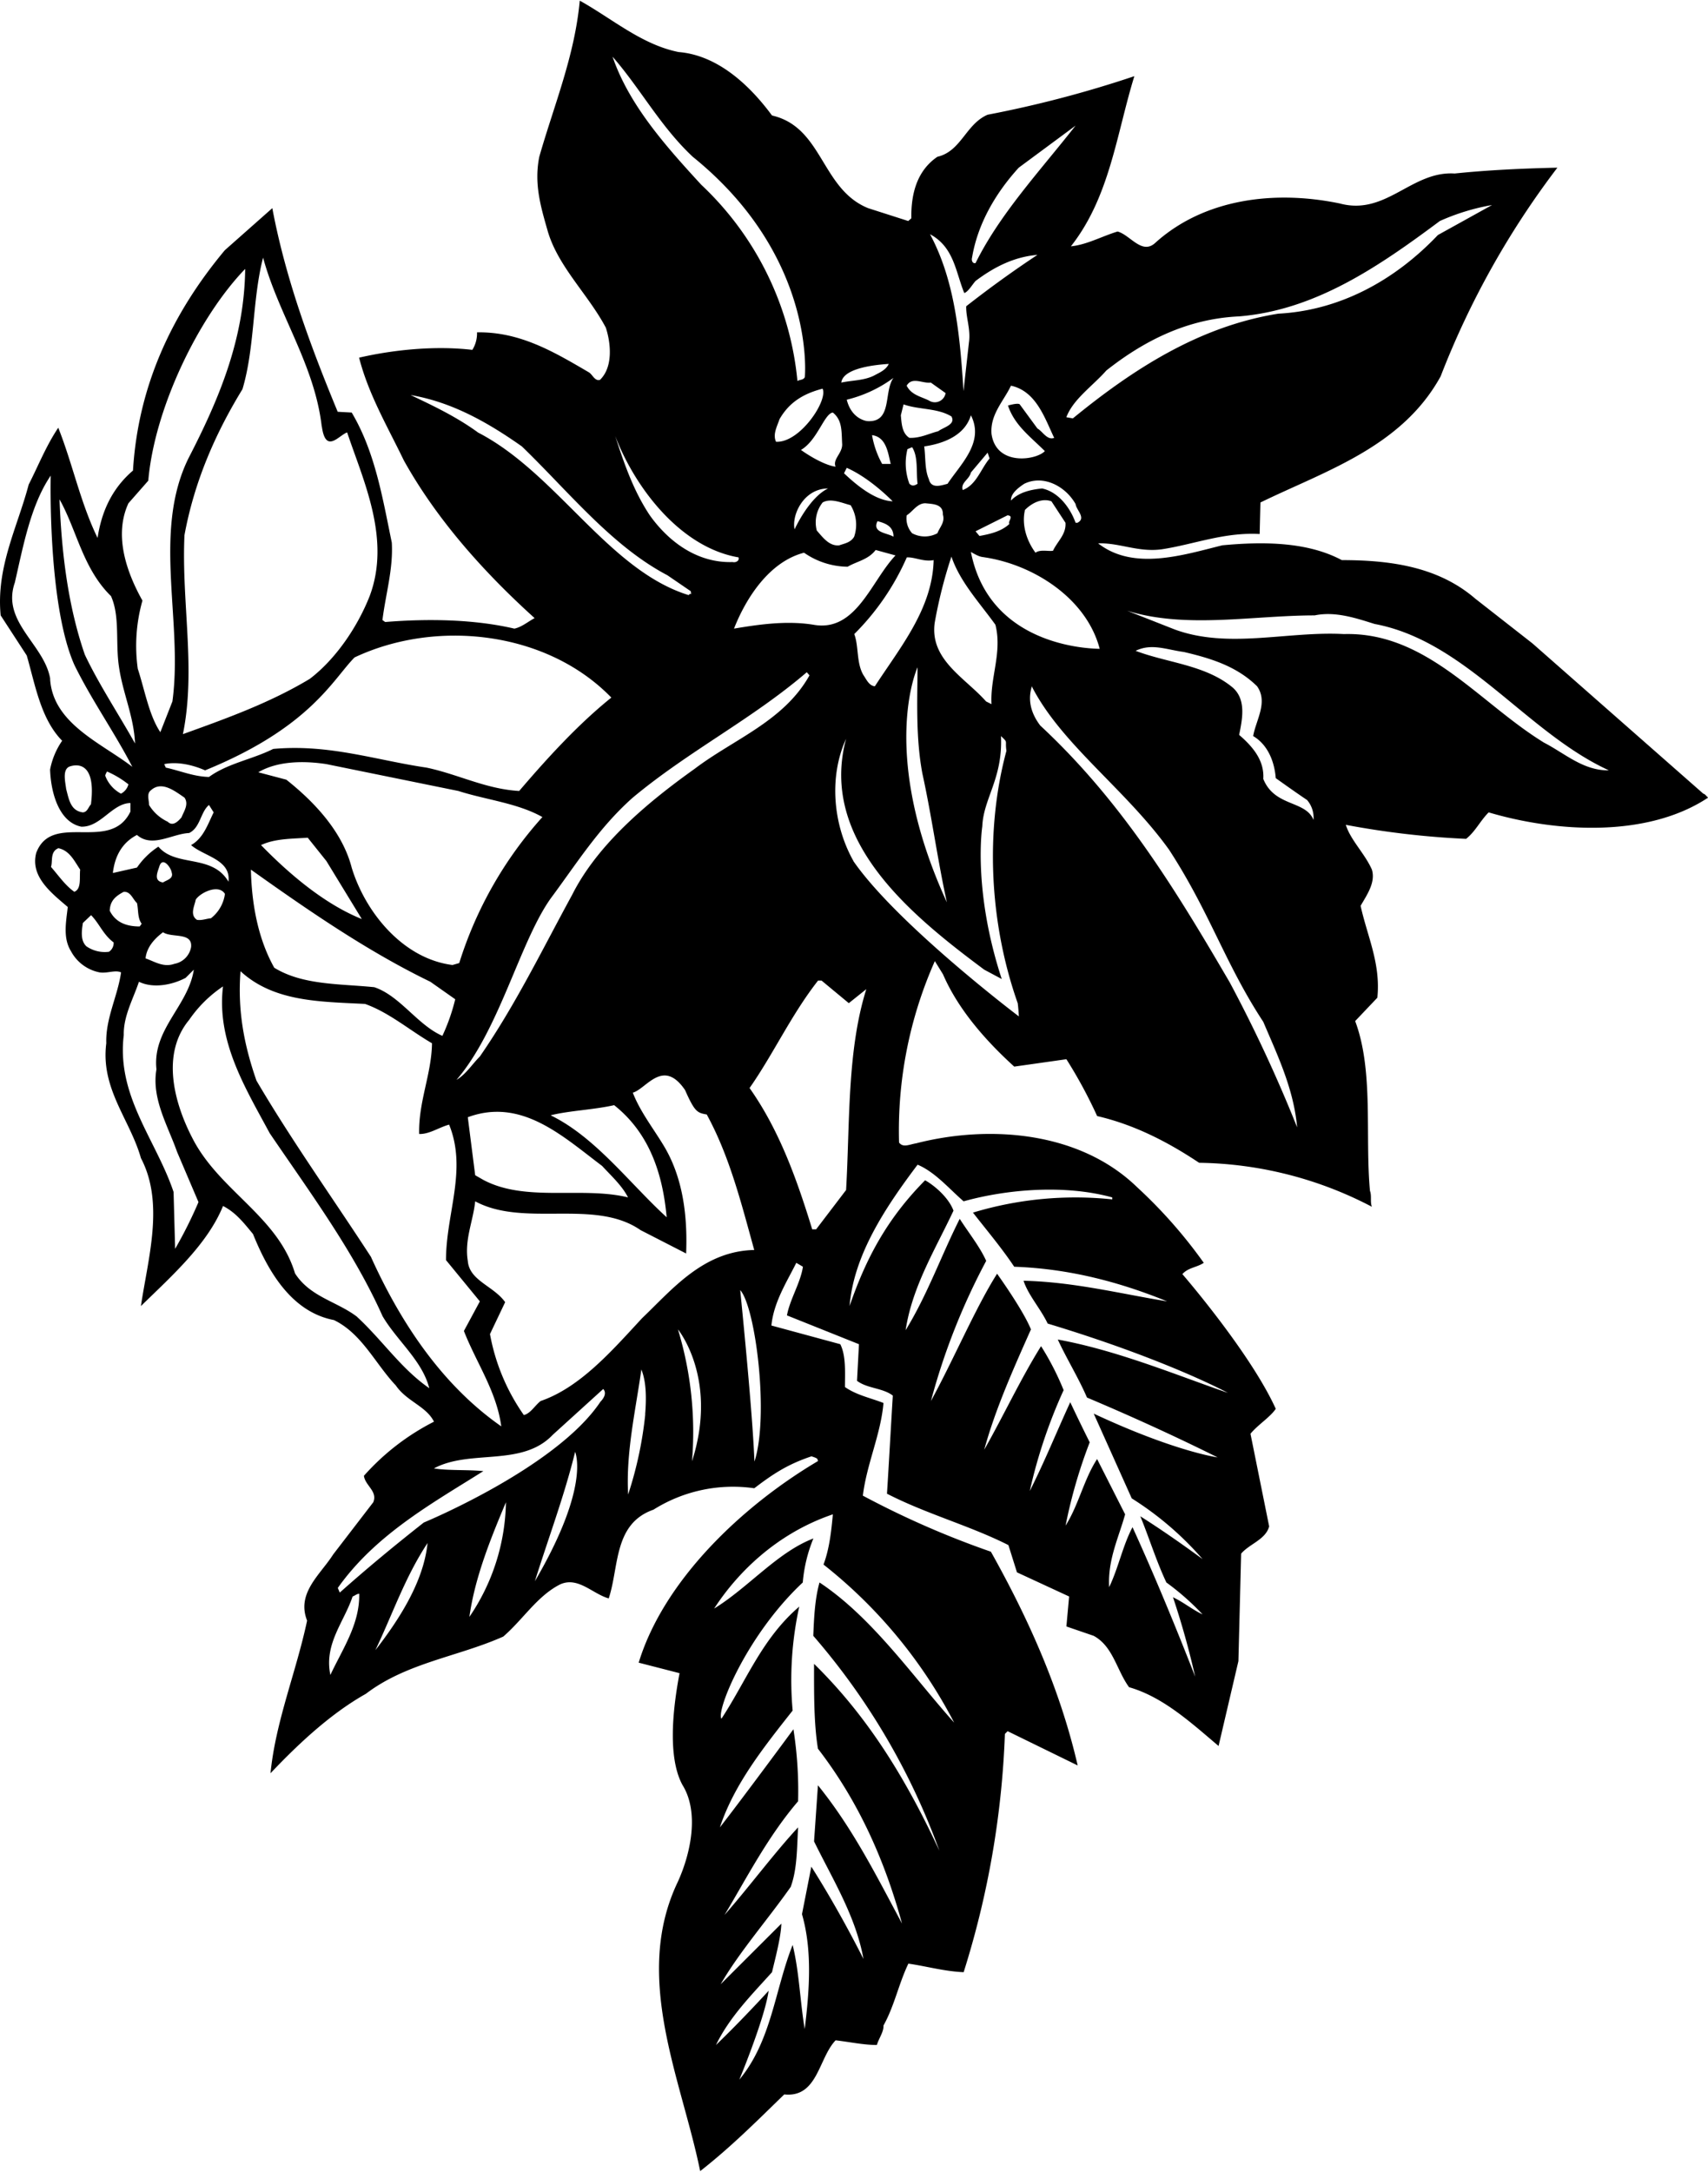 <?xml version="1.0"?>
<svg xmlns="http://www.w3.org/2000/svg" id="Layer_1" data-name="Layer 1" viewBox="0 0 438.87 557.5" width="439" height="558"><path d="M508.67,241.7l-43.9-38.6-14.7-11.5c-9.4-8.1-21.5-9.9-34.3-9.9-8.8-4.7-20.1-4.8-30.7-3.8-10.1,2.5-22.8,6.6-31.9-.5,5.5-.2,10.4,2.4,16.5,1.5,8.3-1.3,15.9-4.4,25-3.9l.2-8.1c16.6-8.1,36.3-14.2,46.3-32.4a218.41,218.41,0,0,1,30-53.6c-8.9.2-17.7.6-26.4,1.5-11.1-.7-17.6,10.9-29.5,7.7-16.8-3.5-34.8-1.2-47.3,10-3.5,3.4-6.5-1.9-9.8-2.8-4,1.2-7.9,3.4-12,3.8,10-12.7,11.7-28.8,16.3-43.7a289.58,289.58,0,0,1-37.7,9.9c-5.6,2.4-6.8,9.4-12.9,10.8-5.3,3.6-6.8,9.6-6.7,15.8l-.8.7-10.3-3.3c-12.1-4.9-11.6-20.8-24.7-23.8-5.9-8-14.1-15.5-24-16.3-9.5-1.9-17.1-8.6-25.4-13.2-1.3,14.2-6.6,26.8-10.4,40.1-1.4,7,.4,12.9,2.2,19.2,2.7,9.1,10.4,16.2,14.9,24.7,1.3,4,1.9,10.1-1.5,13.4-1.3.4-1.9-1.3-2.8-1.9-8.9-5.2-17.7-10.5-28.8-10.3a8,8,0,0,1-1.2,4.5c-9.3-1.1-20-.1-29.1,2,2.4,9.4,7.3,17.7,11.5,26.4,8.3,14.9,20.2,28.4,33.6,40.5-1.7.9-3.3,2.3-5.2,2.7-10.3-2.4-22.1-2.6-33.2-1.7l-.7-.5c.8-6.6,2.8-13.1,2.4-19.9-2.4-11.6-4.3-23.3-10.3-33.4l-3.6-.2c-7-16.9-13.4-34.2-16.8-52.3l-12.2,10.8c-13.7,16.4-22.3,35-23.6,56.6-5.5,4.7-8.1,10.7-9.1,17.3-4.4-9-6.4-19-10.1-28.3-3.1,4.6-5.1,9.7-7.6,14.6-2.9,11-8.4,21.2-7.2,33.6l6.7,10.3c2.2,7.6,3.6,16.3,9.1,21.9a19.44,19.44,0,0,0-3.1,7.4c.2,6,2.3,13.5,8,14.67,5,.16,7.94-6,12.64-6.07v2.2c-5.14,10.7-20.14-.13-24.2,10.6-1.6,6.1,3.9,10.3,8.1,13.9-.4,3.7-1.3,7.9.8,11.3a10.64,10.64,0,0,0,7.4,5.5c2,.3,4-.7,5.5,0-.9,6.2-4,11.8-3.8,18.2-1.5,11.7,6.1,19.6,8.9,29.5,6.1,11.6,1.8,25.8,0,38,8.1-7.9,17.1-15.9,21.1-25.7,3.3,1.7,5.3,4.3,7.7,7.2,3.8,9.4,9.8,20,20.8,22.1,7.2,3.5,10.6,11.2,15.9,16.8,2.8,4.1,7.8,5.3,9.8,9.3a61,61,0,0,0-18,13.9c.3,2.5,3.6,4,2.4,6.8l-10.3,13.4c-3.3,5.2-9.5,9.9-6.7,17-2.8,13.2-8.1,25.9-9.4,39.2,7.4-7.8,15.6-15.4,24.5-20.4,10.5-8,23.6-9.5,35.3-14.7,5.1-4.4,8.7-10.4,14.6-13.4,4.6-2.1,8.3,2.4,12.5,3.6,2.7-8.1,1.2-19.2,11.5-22.8a38.4,38.4,0,0,1,25.9-5.5c4.6-3.5,8.4-6.1,14.7-8.2,1.86.6,1.4.6,1.7,1.2-19.3,11.4-39.6,30.5-46.1,51.8l10.5,2.7c-2.57,13.57-2.24,23.23.76,28.73,4.34,7,2.14,17.47-1.16,24.77-11.8,24.5.9,50.8,5.7,74.4,7.8-6.1,14.4-12.7,21.6-19.7,8.6.9,8.8-9.3,13.2-13.9,3.5.4,7.2,1.2,10.6,1.2.5-1.7,1.8-3.4,1.7-5,2.8-5,3.9-10.7,6.4-15.9,4.8.7,9.3,2,14.2,2.2a230.72,230.72,0,0,0,10.6-61.2l.7-.7,18,8.8c-4.5-19.5-12.6-37.6-22.3-54.9a229.26,229.26,0,0,1-32.9-14.4c1-8.2,4.6-15.7,5.3-23.8-3.3-1.3-6.9-2-9.9-4.1,0-3.8.3-8-1.2-11l-17.7-4.8c.6-6,3.9-11.1,6.4-16.1l1.7,1c-.6,4.1-3.4,8.5-4.1,12.5l18.5,7.4-.5,9.4c2.6,2,6.6,1.8,9.2,3.8-.5,8.1-1,17.3-1.5,25.2,10.1,5.2,21.3,8.2,31.2,13.2l2.2,7,13.4,6.2-.7,7.7,7,2.4c5,2.7,5.9,8.8,9.1,13.2,8.7,2.5,15.8,9,23,15.1l5.1-21.8.7-27.6c2.1-2.5,6.3-3.6,7.2-7l-4.8-23.8c2-2.4,5-4.2,6.5-6.4-6.6-14.53-24-34.6-24-34.6,1.5-1.7,3.7-1.7,5.5-2.9a124.49,124.49,0,0,0-17.1-19.4c-14.6-14.2-37.6-16.2-56.8-11.3-1.87.33-3.37,1.17-4.4-.2a107.27,107.27,0,0,1,9.2-46.6l2.1,3.4c3.8,8.8,10.7,16.8,18.3,23.7l13.4-1.9a121.26,121.26,0,0,1,7.9,14.6c9.5,2.2,18.1,6.6,26.2,12a98.43,98.43,0,0,1,44.4,11.3c-.5-1.2,0-2.8-.5-4.1-1.3-14.2,1-30.8-3.8-43.6l5.7-6c.9-8.8-2.6-15.8-4.3-23.6,1.6-2.8,3.9-6,2.9-9.3-1.8-4.1-5.5-7.6-6.7-11.5a221.2,221.2,0,0,0,30.9,3.6c2.4-1.9,3.6-4.6,5.8-6.8,17.6,5.2,40.9,6.5,56.4-3.8C509.47,242.4,509.17,241.8,508.67,241.7ZM316.17,480.3c-10.5-11.7-21-27-34.6-36-1.2,4.3-1.4,9-1.6,13.7a175.08,175.08,0,0,1,32.4,55.2c-8-17.2-17.7-33.8-32.2-48,0,6.8-.1,15.1,1,21.8,10.5,13.6,17.2,28.8,21.6,44.9-6.5-12.1-12.6-24.4-21.6-35.5l-1,14.4c4.8,9.8,10.7,19.2,12.7,30.2-3.8-7.5-8.5-16-13.4-23.7l-2.4,12.2c2.7,9.4,1.9,19.7.7,29.5-1.2-7.1-1.4-14.7-3.1-21.6-4.6,11.6-5.4,24.6-13.7,34.6,1.86-4.5,6.7-16.83,7.53-22.83,0,0-6.83,7.5-13.53,13.93,3.53-7.27,9.28-13,14.4-18.7.8-3.4,2.3-9,2.4-12.47l-15.6,15.57c4.8-8.3,12.1-16.6,18-25,1.7-4.6,1.6-10.1,1.9-15.3-6.3,6.8-12.4,15.1-18.9,22.5,5.7-9.5,11.1-20.1,18.9-29.2a102.16,102.16,0,0,0-1.2-18.5c-5,6.83-15.7,21.17-18.9,25.2,3.7-11.1,11.2-20.5,18.7-30a87.82,87.82,0,0,1,1.7-26.7c-9.6,8.2-13.6,19.1-20,28.8-1.4-2,6.46-21.47,20.9-35A38.15,38.15,0,0,1,280,433c-9.2,3.5-16.7,12.6-25.5,18,5.7-8.8,15.7-19.17,30.5-24.2-.4,4.4-.9,8.9-2.4,12.9A124.91,124.91,0,0,1,316.17,480.3Zm37.4-275.8c.2-.1-28.07.67-33.1-24.9,2.36,1.4,2.7,1.23,3.6,1.4C336.57,182.9,350.17,191.5,353.57,204.5Zm-27.8,14.2-1.4-.7c-5.4-6.1-14.5-10.7-13.2-20.2a120.86,120.86,0,0,1,4.3-17c2.2,6.5,7.2,11.8,11.3,17.5C328.57,205.4,325.37,211.9,325.77,218.7Zm13-55.4c-3,.3-6,1-8,3.1-.1-1.8,1.9-3.3,3.4-4.3,4.9-2.4,10.6.6,13.2,5.2.2,1.6,2.8,3.6.5,4.8h-.5C346,168.3,343,164.2,338.77,163.3Zm2.8,16c-1.2.2-3.3-.4-4.5.5-2.3-3.1-3.6-7.2-2.7-11,1.8-1.8,4.4-3.1,6.8-2.2l3.6,5.5C345,175.1,342.67,176.9,341.57,179.3Zm-4-31.4L333,141.67c-.6-.4-3,.33-3,.33,1.7,5.1,5.77,8,9.47,11.7-2.1,2.3-12.47,4-13.7-4.4-.4-5,3.1-8.4,5-12.4,6.5,1.4,8.7,8.4,11.1,13.4C340.07,151,338.87,148.6,337.57,147.9Zm-7.7,22.3c1.8.13,0,1.6.5,2.2-2,1.9-4.9,2.6-7.7,3.1l-1-1.2Zm-11.5-6.5c-.6-1.9,1.7-2.7,2.1-4.5l4.3-5.1.5,1.5C323,158.3,321.87,162.4,318.37,163.7Zm-3.9-1.6c-1.6.4-4.2,1.4-4.8-1.2-1.1-2.5-.8-5.6-1.2-8.4,4.8-.7,10.4-2.7,12-8C324,151.4,317.87,157,314.47,162.1Zm-5.7,5c2,.2,4.6.2,4.5,2.9.6,2-.8,3.2-1.4,4.8a6.81,6.81,0,0,1-6.5,0,5.67,5.67,0,0,1-1.4-4.6C305.57,169.2,306.67,167.1,308.77,167.1Zm-4.1-5a15.07,15.07,0,0,1-.5-8.9l1.2-.5c1.6,2.5,1,6.2,1.4,9.4C305.83,162.67,305.37,162.7,304.67,162.1ZM304,181c2.1-.1,4.3,1.2,6.9.7-.3,12.5-8.6,22.4-15.1,32.4-1.5-.1-2.2-1.8-2.9-2.8-1.9-3.1-1.2-7.5-2.4-10.6A64.08,64.08,0,0,0,304,181Zm2.77,28.3c-.07,8.7-.47,18.1,1.23,27.2,2.4,10.9,3.9,22.2,6.3,33.1C296.67,231.17,306.74,209.3,306.74,209.3ZM355.27,133c10-7.9,21.1-13.3,34.1-13.9,19.6-1.6,35.9-12.8,51.6-24.5a56.22,56.22,0,0,1,13.4-4.1l-13.9,7.7c-11.5,12.1-25.7,19.4-41,20.2-20,3.2-36.9,13.9-52.8,26.9L345,145C346.77,140.3,351.87,136.9,355.27,133Zm-34.5-29c1.4-8.4,5.8-16.3,12-23.1l14.6-10.8c-9.1,11.6-19.4,22.6-25.7,35.3C320.87,105.6,320.57,104.7,320.77,104Zm-2,9.1c1-.3,2-2.1,2.9-3.1,4.8-3.6,9.9-6.2,15.9-6.7q-9.3,6.15-18.3,13.2c-.1,2.9,1.2,5.9.7,9.3l-1.4,12.5c-.9-14.3-2.2-28.4-8.6-40.3C316.17,101.3,316.57,107.8,318.77,113.1Zm-8.6,23,3.8,2.7a2.8,2.8,0,0,1-4.3,1.9c-2-1-4.5-1.4-5.7-3.8C305.37,134.5,308.07,136.4,310.17,136.1Zm-7,5.6c3.9,1.4,8.7.9,12.3,3.1,1.2,2.1-2.1,2.8-3.4,3.8-2.4.6-4.6,1.8-7.4,1.7-1.9-1.2-2-3.6-2.2-5.8ZM280,198.3c-6.8-1.1-13.9-.1-20.4,1,3.1-7.9,9.1-17.2,18-19.5a19.91,19.91,0,0,0,11.2,3.6c2.4-1.4,5.3-1.8,7.2-4.3l5.1,1.4C294.87,187,291,200.3,280,198.3Zm-67.5,126c4.8-1.2,11-1.4,16.3-2.6,9.1,7.2,12.5,17.7,13.5,28.8C232.77,341.8,224,329.9,212.47,324.3Zm19.9,21.1c-11.8-2.9-26.3,1.3-37.2-4.5l-2.1-1.2-1.9-14.9c13.8-5.1,24.4,4.9,34.5,12.5C228,339.8,230.87,342.4,232.37,345.4ZM218,267.7c-7.6,13.9-14.5,28.2-23.7,41.5-2,2-3.6,4.6-6,6,11.06-12.87,16.23-35.37,24.2-46.6,6.7-9,12.4-18.2,21.1-25.9,14.4-12,30.6-20.1,44.7-32.2l.7.8c-6.6,11.8-19.5,16.4-29.5,24C237.57,243.8,224.57,254.6,218,267.7ZM181.57,290l6.4,4.5a49.83,49.83,0,0,1-3.3,9.4c-6.4-2.8-10.9-10.3-17.5-12.5-8.9-.9-18.4-.5-25.7-5-4.2-7.5-5.8-16.4-6-25.2C150.37,271.8,165.47,282.2,181.57,290Zm-43.5-35.1c3.6-1.7,7.9-1.6,12-1.9l4.8,6,9.1,14.9C154.77,270.2,145.87,262.9,138.07,254.9Zm49.2,30.8c-12.7-1.6-22.4-13.5-25.9-25-2.3-8.9-9.1-16.5-16.8-22.6l-7.2-1.9c4.9-2.9,11.6-3,17.5-2.1l33.9,6.9c7.2,2.3,15.2,3.1,21.6,6.7A101.16,101.16,0,0,0,189,285.2Zm72-103.5c-8.9.3-16.3-5-21.3-12-4.2-6.3-6.6-13.3-8.9-20.4,5,13.1,16.6,28.6,31.7,31.2C261.07,181.9,260,182.4,259.27,182.2Zm41.1-15.6c-4.3-.2-8.8-3.7-12.5-7.2l.7-1.4C294.67,160.67,300.37,166.6,300.37,166.6Zm-5.3-17c3.7.5,4.1,4.6,4.8,7.4h-2.2A23.4,23.4,0,0,1,295.07,149.6Zm5.5,25.7v.4c-1.5-1-5.6-1-4.1-4C298.37,172.2,300.37,172.9,300.57,175.3Zm-11-7.7a9.57,9.57,0,0,1,.9,8.1c-.9,1.5-2.4,1.7-3.8,2.2-2.6.3-4.3-2.1-5.8-3.8a8.28,8.28,0,0,1,1.5-7.2C284.47,165.7,287.27,167,289.57,167.6Zm-14.4,6.2c-.8-3.7,2.33-10.47,8.6-10.5C278.83,165.67,275.17,173.8,275.17,173.8Zm18.7-27.8s-4-.33-5.3-5.5a33.55,33.55,0,0,0,12-5.6C298,138.5,300.37,146.4,293.87,146Zm5.5-14.7c-.7,1.53-2.3,2.2-3.6,2.9-2.6,1.4-5.8,1.3-8.6,1.9C287.67,132.17,296.67,131.5,299.37,131.3ZM285,143.8c2.5,2,2.2,4.87,2.4,8.2,0,2.33-2.5,3.8-1.7,5.7-2.4-.3-6.1-2.3-8.9-4.3C281,151,282.83,144,285,143.8Zm-14.6,7.5c-.9-1.9.3-4,.9-5.8,2.4-4.17,5.9-6.5,11.06-7.83C283.83,140.67,276.5,151.67,270.37,151.3ZM249,78.1c31.86,25.73,28.8,56.6,28.8,56.6-.4.8-1.3.6-1.9,1a79.5,79.5,0,0,0-24.7-50.4c-9.3-10.1-18.6-20.6-22.8-32.9C235.57,60.6,240.67,70.3,249,78.1Zm-55.2,70.8c-5.5-4-11.4-6.8-17.3-9.6,10.6,1.8,19.8,7,28.6,13.2,12,11.6,23.1,25.6,37.4,33.1l6,4.1c.2,1.47,0,.13-.53,1C227.33,184.33,214,159.3,193.77,148.9Zm34.3,68.1c-8.6,6.9-16.6,15.7-23.7,24-8.6-.5-15.7-4.3-23.8-6-13-1.9-25-6.1-39.4-4.8-5.4,2.7-11.7,3.7-16.5,7.2-4-.1-7.4-1.6-11.1-2.4l-.4-.9c3.4-.7,7.3.2,10.5,1.6,27-11,32.83-23.37,38.4-29C183.07,196.8,211.47,199.9,228.07,217Zm-110.4,30.7c-.9,1.1-2.3,2.5-3.6,1.2a11.07,11.07,0,0,1-4.8-4.3c0-1.3-.7-2.9.5-3.8,2.8-2.5,6.2.3,8.6,1.9C119.57,244.4,118.27,246.2,117.67,247.7Zm36-100.3c1,7.1,4.33,2.27,6.5,1.5,4.1,12.3,11.3,27.3,5.8,42-3.1,7.9-8.7,16.2-15.4,21.3-10.3,6.2-21.5,10.2-32.6,14.2,3.4-16.6-.4-33.8.4-51.1,2.5-13.6,7.8-25.9,14.9-37.5,3.2-10.7,2.5-23,5.3-33.8C142.57,118.7,151.87,131.6,153.67,147.4ZM104,167.1l5.1-5.8c1.6-18.63,12.93-42,24.9-54.4-.2,18.1-6.8,33.6-14.6,48.7-9.3,19-1.3,41.9-4.1,62.4l-3.1,7.9c-2.9-4.3-4-10.8-5.8-16.3a42.68,42.68,0,0,1,1.2-17.5C103.57,184.9,100.17,175.4,104,167.1Zm-4.5,23.8c2.4,5.3,1.1,12.1,2.1,18.4,1,6.7,3.8,12.6,4.1,19.5-4.2-7.5-9.3-15.2-12.9-22.8-4.3-12.4-6-26.2-6.5-39.9C90.77,174.1,92.27,183.8,99.47,190.9Zm-5.1,53.5c-.7.7-.9,2-2.1,2.1-3.2-.4-3.6-3.4-4.3-6-.2-1.7-1-4.8.7-5.7C88.67,234.8,96,231.5,94.37,244.4Zm7.7-2.7a8.66,8.66,0,0,1-3.8-4c-.27-.7-.44-.53.2-1.7a24.32,24.32,0,0,1,5.5,3.3A3.8,3.8,0,0,1,102.07,241.7Zm-18.2-29.5c-1.5-8.9-12.6-14.6-9.1-24.7,2.1-9,4-19.8,9.23-27.5,0,0-.83,33,6.07,48.6,4.4,9,10.3,17.3,14.9,26.2C97.07,228.7,84.57,223.7,83.87,212.2Zm22.3,40.1c3.9,3.4,9-.3,13.4-.5,2.9-1.4,2.9-5.4,5.1-7.2l1.2,1.9c-1.5,3-2.6,6.6-5.8,8.4,3.3,2.9,10.3,3.7,9.6,9.4-4.2-7.2-13.5-3.63-18-9a19.46,19.46,0,0,0-5.5,5.37l-6.2,1.4C100.47,258,102.17,254.4,106.17,252.3Zm22.6,15.1a9.54,9.54,0,0,1-3.6,6.3c-1.2.1-2.3.6-3.6.4-1.9-1.3-.6-3.6-.3-5.2C122.47,267.1,127.17,264.83,128.77,267.4Zm-15.9,9.9c2.3,1.5,7.6-.1,7.2,3.8a5.32,5.32,0,0,1-4.3,4.3c-2.8,1-5.1-.6-7.4-1.4C108.67,281.3,110.47,279.1,112.87,277.3Zm-.9-17.1c.9-2.4,3,.63,3.1,1.7.6,1.7-1.4,2-2.2,2.6C110.27,264.1,111.57,261.7,112,260.2Zm-21.9,6.7c-2.3-1.6-4-4.1-6-6.4.5-1.4-.3-3.9,1.9-4.8,2.9.6,4.1,3.3,5.6,5.5C91.37,263.2,92,266.2,90.07,266.9ZM99,282.3a8.3,8.3,0,0,1-5.8-1.4c-1.6-1.5-1.2-4.1-.9-6l2.1-2c2.1,2.1,3.1,5,5.8,7A2.71,2.71,0,0,1,99,282.3Zm.2-10.6c.1-2.5,1.5-3.7,3.6-4.8,1.8-.1,2.3,1.9,3.4,2.9.4,1.8.1,3.8,1.2,5.3l-.5.7C103.87,275.8,100.77,275,99.17,271.7ZM116,358.6l-.4-14.6c-4.5-13.4-14.7-24.6-12.8-40.3-.1-4.9,2.4-9.2,3.9-13.7,3.7,1.8,8.6.8,12-1l2.1-2.1c-1.4,9.3-10.7,15.3-9.6,25.6-1.3,7.5,2.9,14.4,5.3,21.2l5.5,12.9A111.9,111.9,0,0,1,116,358.6Zm46.8,17.5c-5.2-4-12.1-5.1-16-11.2-4.4-14.7-19.5-21.2-26.4-34.8-4.6-8.9-8.1-21.5-.8-30.3a32.36,32.36,0,0,1,8.7-8.6c-1.7,14.1,5.7,26,12,37.7,10.4,15.3,21.6,30.4,29,47,3.7,6.3,10.2,11.4,12,18.5C174.07,389.4,169.27,382.1,162.77,376.1Zm3.6-15.3c-9.8-15.1-20.4-29.9-29.5-45.4-3.1-8.9-4.9-17.8-4.1-28.1,8.6,7.9,20.4,7.8,32,8.4,6.2,2.2,11.5,6.8,17.2,10.1-.1,7.9-3.5,15-3.3,23.3,2.6.1,5.1-1.7,7.7-2.4,4.7,11.6-.8,22.8-.8,34.8l8.7,10.6-4.1,7.6c3.2,8.2,8.4,15.5,9.6,24.5C184.17,393.3,173.67,376.9,166.37,360.8Zm-10.5,107.3c-1.7-8,3.5-13.6,5.7-20.2.6-.2,1.1-.7,1.7-.7C163.47,455,159,461.4,155.87,468.1Zm11.5-6.3c4.5-9.4,7.63-18.8,13.46-27.63C179.83,444.33,173.27,454.2,167.37,461.8Zm24.2-8.6c1.4-10.1,5.4-20,9.4-29.5A53.76,53.76,0,0,1,191.57,453.2Zm16.8-9.1c3.5-11.19,7.59-22,10.39-33.38,0,0,0,0,0,0v0C218.85,411.15,222.69,419.65,208.37,444.1Zm16.8-46.1c-11.4,16.9-45.3,30.9-45.3,30.9-7.5,5.9-14.4,11.6-21.6,18l-.5-1.2c9.7-13.7,24.2-21.7,37.4-30-3.8-.4-9.3-.1-12.7-.7,9.3-5,22.6-.3,30.5-8.6l13-11.8C227,395.7,226.07,397.1,225.17,398Zm11.6,3.1a97.87,97.87,0,0,1-4.4,20.6c-.6-10.7,1.9-21.5,3.4-32.1C237.17,393,237.07,397.5,236.77,401.1Zm12,12.2a90.66,90.66,0,0,0-3.6-34S255.67,392,248.77,413.3ZM236,376.4c-7.7,8.3-15.9,17.8-26.1,21.3-1.5,1.2-2.6,3.2-4.3,3.6a52.44,52.44,0,0,1-8.7-20.8l3.9-8.2c-3-4.2-9.2-5.5-9.6-10.6-.9-5.4,1.4-10.3,1.9-15.3,12.6,6.8,30.7-.8,42.5,7.4l11.7,6c.4-9.9-.9-19.6-5.7-27.6-2.7-4.5-6.1-8.8-8-13.7,3.5-1,7.76-9,13.43-.67,2.5,5.67,3.17,5.84,5.57,6.27,5.9,10.8,8.9,22.9,12.2,34.8C251.67,359.17,243.67,369.1,236,376.4Zm28.86,36.93c-.43-10.7-2.24-29.77-3.66-44.13C265.17,373.67,268.67,401.67,264.83,413.33Zm15.84-59.73h-1c-3.9-12.7-8.4-25.4-16.1-36.3,6.1-8.7,10.7-18.8,17.6-27.6h.9l7,5.8,4.5-3.6c-5,15.9-4.2,34.7-5.2,51.6Zm26.1-16.6c4.5,1.9,8.1,6.2,11.8,9.4,11.5-3.2,26.3-4.3,38.2-1v.5a91,91,0,0,0-35.8,3.4c3.6,4.6,7.4,9.1,10.6,13.9,14.1.5,27,3.9,39.3,8.9-12.2-2-24-5-36.9-5.3,1.2,3.7,4.4,7.2,6.2,11,30.5,9.2,46.3,17.8,46.3,17.8-13.3-4.6-28.4-10.9-43.7-13.7,2.2,4.8,5.3,9.8,7.5,14.9q17.85,7.54,33.56,15.37s-11-1.5-31.83-11.24l9.77,21.77A81.44,81.44,0,0,1,380,438.3c-4.9-3.6-10.6-7.6-16-11,2.2,5.3,4.1,11.5,6.7,17a65.78,65.78,0,0,1,9.3,8.2c-2.6-1.2-5-3.2-7.6-4.4a210,210,0,0,1,5.7,20.4c-4.8-12.3-10.3-25.7-16.1-38.4-2.5,4.7-3.6,10.4-6,15.4-.4-7,2.4-12.6,4.1-18.7l-7.2-14.2c-3.4,5.2-4.7,11.7-8.1,17.1a128.34,128.34,0,0,1,6.2-21.4c-1.7-3.4-3.4-6.9-5-10.3-3.5,7.6-6.6,15.3-10.4,22.8a131.56,131.56,0,0,1,8.7-25.9,70.92,70.92,0,0,0-5.8-11.3c-5.3,8.5-9.6,17.8-14.6,26.6,2.8-10.3,7.5-20.8,12-30.9-2-5-8.7-14.3-8.7-14.3-5.5,8.67-11.2,22.1-17,32.7a168.55,168.55,0,0,1,14.2-36c-1.6-3.6-4.5-7.2-6.8-10.8-4.7,9.3-8.3,19.5-13.9,28.6,1.7-11.2,7.6-20.7,12.3-30.7-1.3-3.5-5.14-6.63-7.3-7.8-9.8,9.9-15.2,20.1-19.4,32.3C290.37,360.2,298.47,348,306.77,337Zm-16.5-78c-5.2-9.2-6.4-21.5-1.9-31.4-7,26.1,16.7,45.3,35.5,59.3l4.5,2.4c-7.54-23-5-39.2-5-39.2.3-7.27,5.3-12.27,4.8-23.2,1.91,1.83,1,.93,1.4,3.8-5.5,20.4-4.4,44.13,2.9,64.8.2,1.5.2,2.2.3,3.4C332.77,298.9,301.47,275.2,290.27,259ZM387,290.2c-13.5-23.1-27.5-46.3-48.7-66-4.1-5.37-2.2-9.5-2.2-10.1,7.6,14.9,24.1,26.4,35.3,42,10.46,16.07,14.46,29.4,24.2,44.2,3.7,8.7,7.8,17.2,8.7,27.1A368.8,368.8,0,0,0,387,290.2Zm21.53-41.7c-2-5.17-10-3.33-12.93-10.6.3-4.7-2.6-8.2-6.2-11.3.8-4,1.9-9.1-1.7-12.2-7-5.8-16.8-6.3-24.9-9.4,4.1-2,7.9-.3,12.4.3,6.8,1.6,13.5,3.6,18.8,8.8,2.9,4.1-.3,8.7-1,12.8,3.9,2.3,5.5,6.8,5.8,10.8,0,0,5.06,3.63,8.06,5.63A7,7,0,0,1,408.5,248.5Zm59.07-20c-16.7-10.3-30.1-28.4-51.3-27.8-14.4-.8-29.7,3.9-43.5-1.2l-12.2-4.8c15.2,4.7,32.3,1.2,48.2,1.2,5.3-1.1,10.6.7,15.4,2.2,23.5,4.4,39,27.9,60.2,37.6C477.77,235.8,473.07,231.3,467.57,228.5Z" transform="translate(-71 -38)"/></svg>
